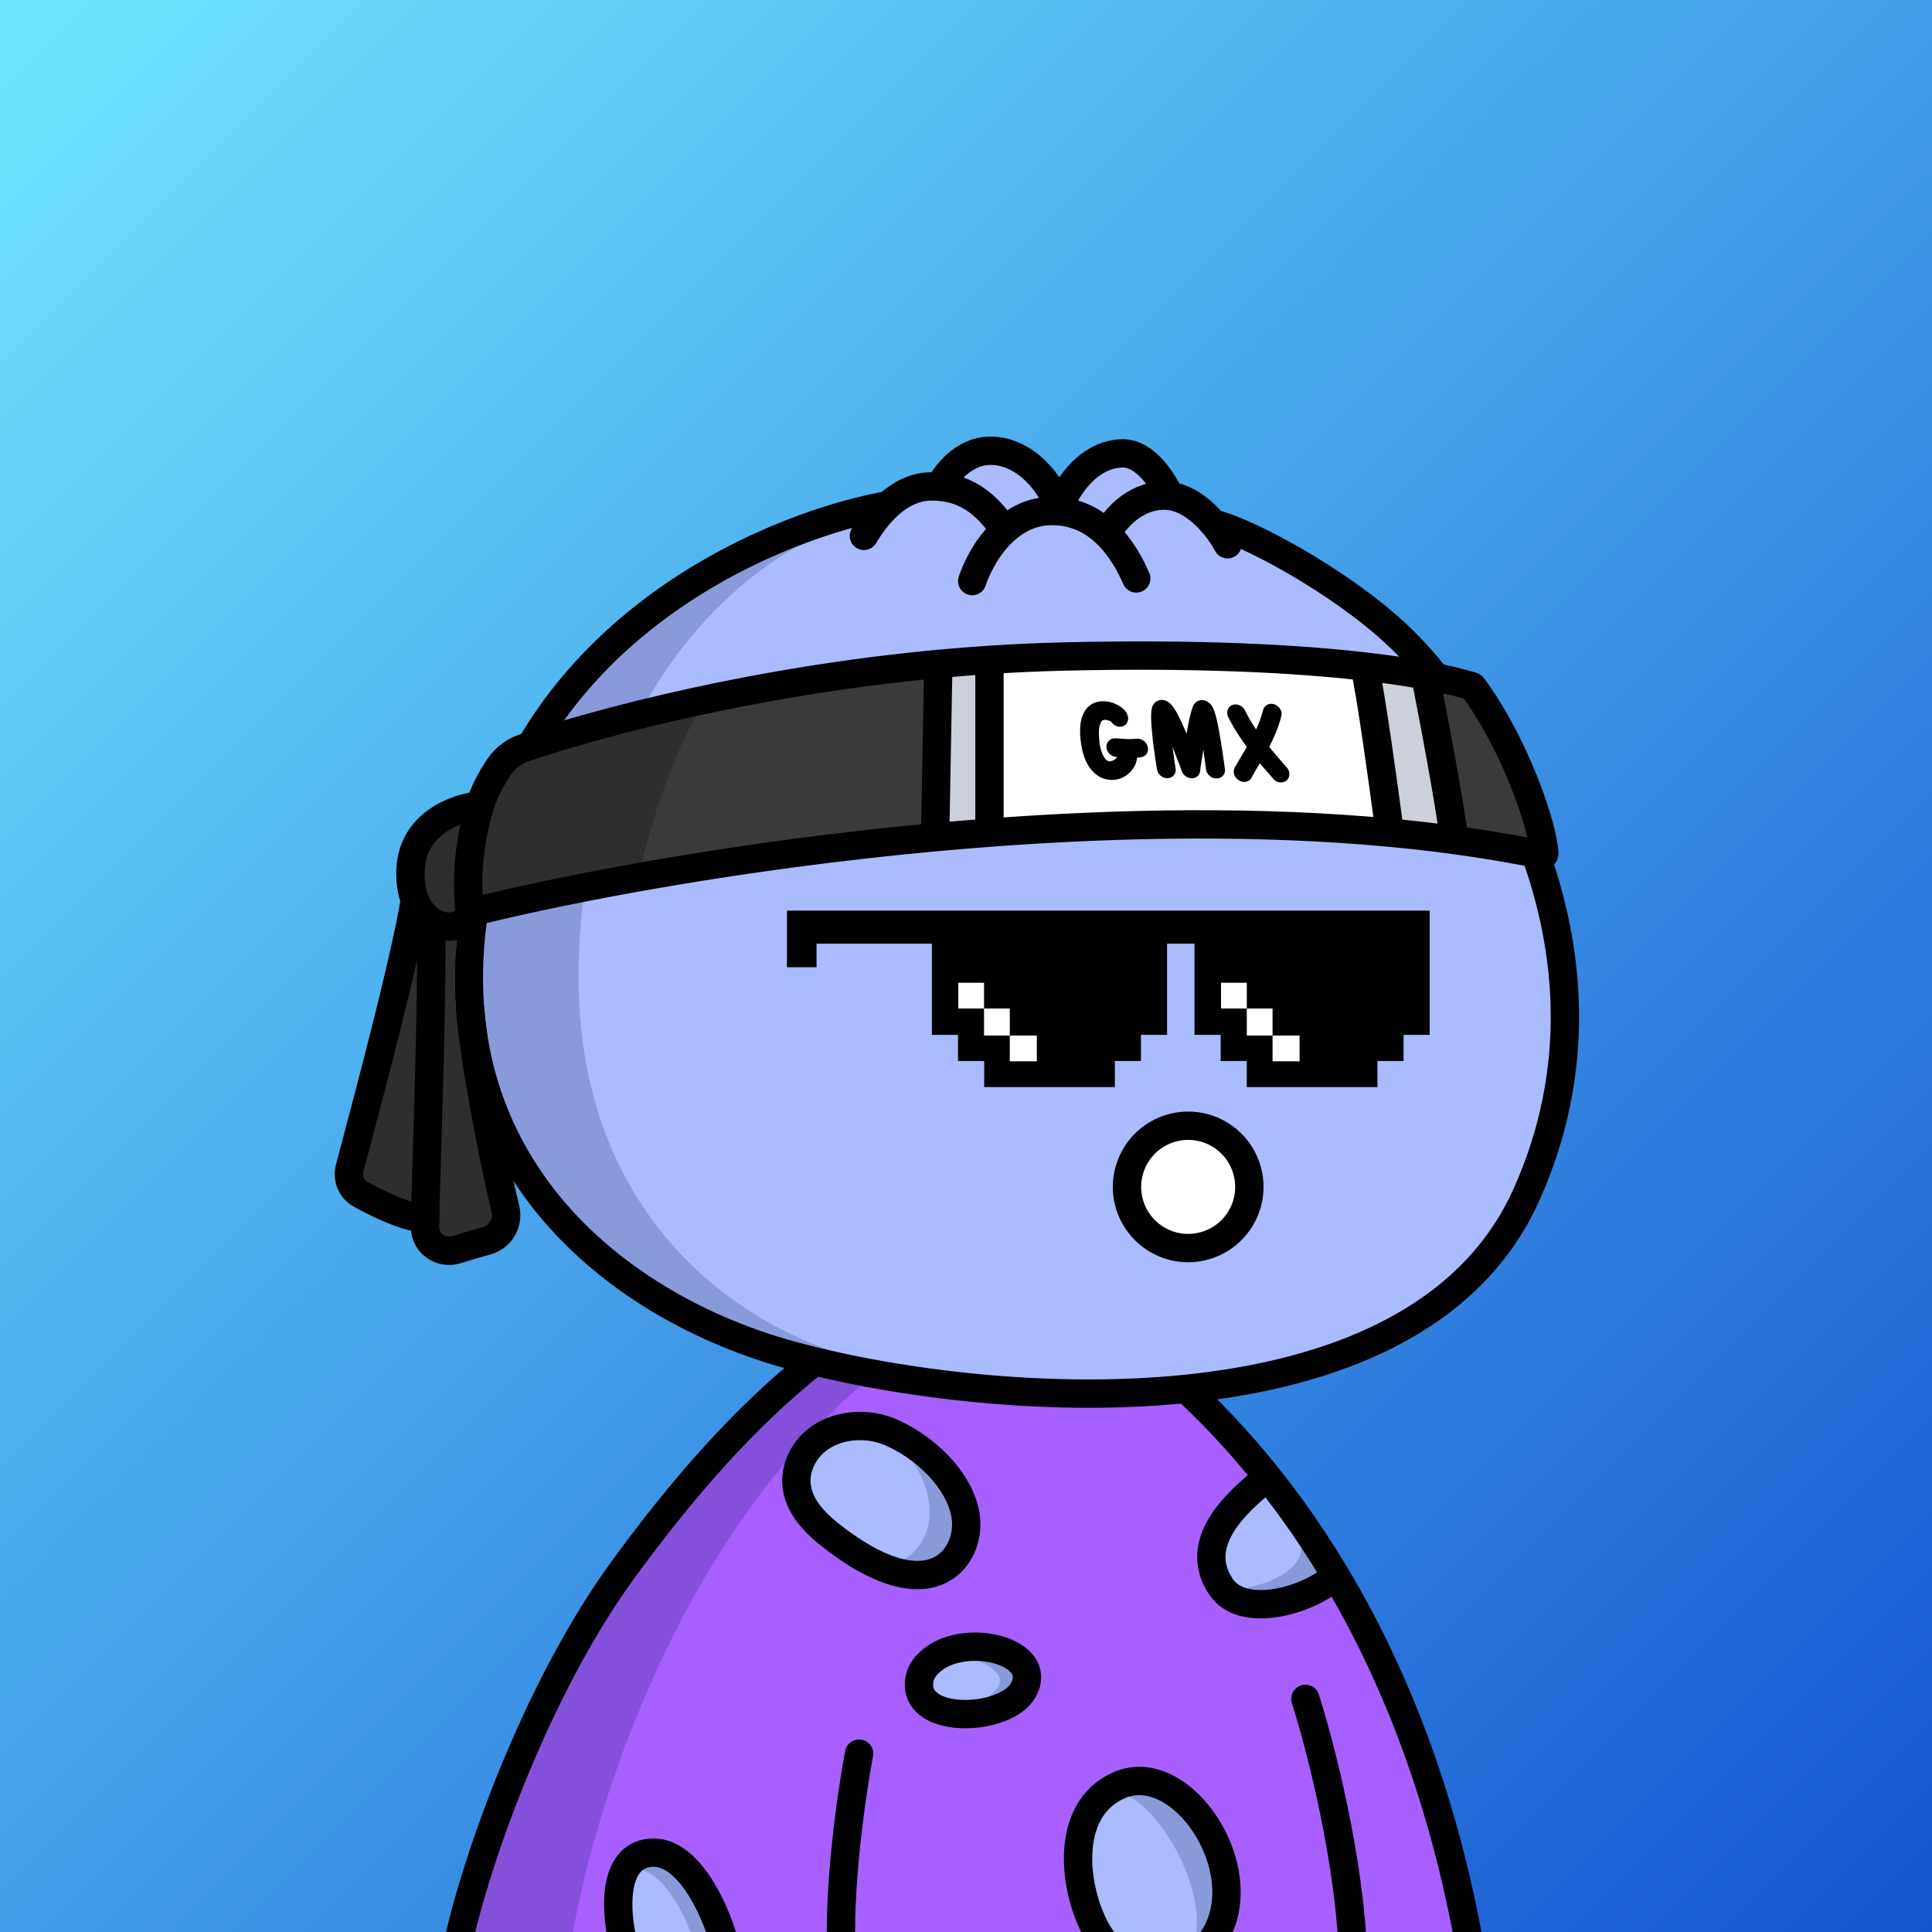 <svg
      xmlns="http://www.w3.org/2000/svg"
      preserveAspectRatio="xMidYMin meet"
      fill="none"
      viewBox="0 0 1500 1500"
    >
      <rect x="0" y="0" width="1500" height="1500" fill="#333333" stroke="none"/>
      <g>
      <path fill="url(#prefix__a1)" d="M0 0h1500v1500H0z"/><defs><linearGradient id="prefix__a1" x1="1500" y1="1500" x2="0" y2="0" gradientUnits="userSpaceOnUse">
<stop stop-color="#1555D1"/>
<stop offset="1" stop-color="#70E5FF"/>
</linearGradient></defs>
      <g clip-path="url(#clip0_495_792)">
<path d="M773 1011.5C543.4 1029.9 398.667 1353.5 355 1513H1138.5C1075.7 1127 868.667 1017.83 773 1011.5Z" fill="#A760FF"/>
<path d="M741.5 1213C709.1 1241.4 650.333 1194.17 625 1167V1132.5L645 1105L708 1115.5C732.667 1136.17 773.9 1184.6 741.5 1213Z" fill="#AABBFF"/>
<path d="M768 1276.5C727.6 1271.7 715.833 1297.17 715 1310.5L735 1330.5L788.5 1320C798.5 1307.5 808.4 1281.3 768 1276.5Z" fill="#AABBFF"/>
<path d="M951.5 1230C920.3 1206.4 962.833 1169.17 988 1153.5L1033.5 1224.5C1019.17 1236.17 982.7 1253.6 951.5 1230Z" fill="#AABBFF"/>
<path d="M896 1383C837.2 1378.2 830.833 1440 835 1471.5L853 1506L935 1514L948.5 1492C955.5 1457.67 954.8 1387.8 896 1383Z" fill="#AABBFF"/>
<path d="M499.5 1441.5C527.1 1434.3 552 1481.5 561 1506H484.5C478 1487.5 471.9 1448.7 499.5 1441.5Z" fill="#AABBFF"/>
<path d="M749.5 1019.5C536 1134 457.448 1414.63 443.159 1511H353.699C350.414 1508.73 357.049 1471.27 409.87 1339.62C462.691 1207.98 569.086 1113.24 605.384 1082.33L674 1033.5L749.5 1019.5Z" fill="#001647" fill-opacity="0.2"/>
<path d="M922 1520C946 1484.4 906 1407 874 1393.5L911.5 1389.5L946 1428L951.5 1480.5C945.167 1492.67 930.4 1517.6 922 1520Z" fill="#001647" fill-opacity="0.2"/>
<path d="M756.253 1287.62L756 1287.5L794.5 1289.5L797.5 1314L760.5 1321.5C792.277 1304.12 768.339 1293.15 756.253 1287.62Z" fill="#001647" fill-opacity="0.2"/>
<path d="M702 1125.5C738 1171 718.5 1206.5 694.5 1214H740.5L749.5 1175.5L702 1125.5Z" fill="#001647" fill-opacity="0.2"/>
<path d="M1007 1190C1020.6 1214.8 989 1229 967 1233L982.5 1251L1030 1235C1032.67 1230.67 1037.6 1221.5 1036 1219.5C1034.4 1217.5 1013.67 1197.67 1007 1190Z" fill="#001647" fill-opacity="0.2"/>
<path d="M539 1507C526.6 1474.2 511.5 1453.5 496 1451.5L511.5 1440L546 1468L558.5 1503.5L539 1507Z" fill="#001647" fill-opacity="0.2"/>
<path d="M353.5 1519.5C365.5 1454.33 414.5 1313.6 483.5 1219C530.101 1155.11 577.468 1101.29 629.141 1059.66C710.278 994.299 826.037 996.323 905.02 1064.27C1000.08 1146.05 1103.44 1290.29 1142.5 1519.5M1013.5 1319C1024.83 1354.33 1048.1 1443.9 1050.5 1519.5M667 1361.5C661.167 1392.33 650.3 1467.1 653.5 1519.5M483.499 1507C478.166 1485.5 474.899 1441.7 504.499 1438.5C534.099 1435.3 555.166 1482.83 562 1507M981.5 1149L981.007 1149.41C962.792 1164.59 924.217 1196.72 948 1232C965.191 1257.5 1016 1242.17 1035 1225M856.5 1507C835.833 1479.83 821 1406.97 869 1386C922.5 1362.62 987.5 1471 929.5 1519M621.925 1133.67C614.574 1149.68 616.744 1169.44 643 1190.5C721.865 1253.76 753 1210 750 1179.5C747.464 1153.72 723.458 1126.72 693.232 1112.72C667.618 1100.86 633.703 1108.01 621.925 1133.67ZM724.656 1288.1C719.198 1292.29 715.187 1297.25 713.999 1303C707.5 1334.5 761.668 1337.41 785.999 1321C789.948 1318.34 792.733 1315.31 794.516 1312.09C810.942 1282.34 751.613 1267.4 724.656 1288.1Z" stroke="black" stroke-width="22" stroke-linecap="round"/>
</g>
<defs>
<clipPath id="clip0_495_792">
<rect width="1500" height="1500" fill="white"/>
</clipPath>
</defs>
      <g clip-path="url(#clip0_497_1194)">
<path d="M379.667 654.812C432.345 471.574 618.472 401.981 699.114 390.653C740.985 382.718 849.655 375.215 949.364 408.675C980 418.956 1049.88 457.388 1091.92 499.818C1144.47 552.856 1272.97 732.052 1185.05 927.725C1097.12 1123.4 758.414 1092.29 612.749 1051.82C464.472 1010.63 314.48 881.563 379.667 654.812Z" fill="#AABBFF"/>
<path d="M449.293 747.204C454.734 531.068 585.306 432.345 649.911 410C432.292 459.565 365.296 655.455 364 747.204C377.99 984.871 584.496 1053.43 681 1058C601.498 1044.46 443.853 963.339 449.293 747.204Z" fill="#001647" fill-opacity="0.2"/>
<path d="M379.667 654.812C432.345 471.574 618.472 401.981 699.114 390.653C740.985 382.718 849.655 375.215 949.364 408.675C980 418.956 1049.88 457.388 1091.92 499.818C1144.47 552.856 1272.97 732.052 1185.05 927.725C1097.12 1123.4 758.414 1092.29 612.749 1051.82C464.472 1010.63 314.48 881.563 379.667 654.812Z" stroke="black" stroke-width="22" stroke-linecap="round"/>
</g>
<defs>
    <clipPath id="prefix__clip0_299_662"><path fill="#fff" d="M0 0h1500v1500H0z"/></clipPath>
</defs>
      <g clip-path="url(#clip0_624_3413)">
<path d="M922.5 969C931.895 969 941.078 966.214 948.89 960.995C956.701 955.775 962.789 948.357 966.384 939.677C969.979 930.998 970.92 921.447 969.087 912.233C967.254 903.019 962.731 894.555 956.088 887.912C949.445 881.269 940.981 876.746 931.767 874.913C922.553 873.08 913.002 874.021 904.323 877.616C895.643 881.211 888.225 887.299 883.005 895.11C877.786 902.922 875 912.105 875 921.5C875 927.738 876.229 933.914 878.616 939.677C881.003 945.44 884.502 950.677 888.912 955.088C893.323 959.498 898.56 962.997 904.323 965.384C910.085 967.771 916.262 969 922.5 969Z" fill="white" stroke="black" stroke-width="22" stroke-miterlimit="10" stroke-linecap="round"/>
<path d="M822 818C849.062 818 871 796.062 871 769C871 741.938 849.062 720 822 720C794.938 720 773 741.938 773 769C773 796.062 794.938 818 822 818Z" fill="white" stroke="black" stroke-width="20" stroke-miterlimit="10"/>
<path d="M1012 818C1039.06 818 1061 796.062 1061 769C1061 741.938 1039.06 720 1012 720C984.938 720 963 741.938 963 769C963 796.062 984.938 818 1012 818Z" fill="white" stroke="black" stroke-width="20" stroke-miterlimit="10"/>
<path d="M822 782C829.18 782 835 776.18 835 769C835 761.82 829.18 756 822 756C814.82 756 809 761.82 809 769C809 776.18 814.82 782 822 782Z" fill="black"/>
<path d="M1012 782C1019.18 782 1025 776.18 1025 769C1025 761.82 1019.18 756 1012 756C1004.82 756 999 761.82 999 769C999 776.18 1004.82 782 1012 782Z" fill="black"/>
</g>
<defs>
<clipPath id="clip0_624_3413">
<rect width="1500" height="1500" fill="white"/>
</clipPath>
</defs>
      <g clip-path="url(#clip0_875_2769)">
<path d="M1110 707V803.467H1089.72V823.747H1069.45V844H968.001V823.747H947.721V803.467H927.407V732.688H906.127V803.467H885.848V823.747H865.568V844H764.121V823.747H743.814V803.467H723.534V732.688H633.959V750.944H611V707H1110Z" fill="black"/>
<path d="M1009 804H988V824H1009V804Z" fill="white"/>
<path d="M988 783H968V804H988V783Z" fill="white"/>
<path d="M968 763H948V783H968V763Z" fill="white"/>
<path d="M805 804H784V824H805V804Z" fill="white"/>
<path d="M784 783H764V804H784V783Z" fill="white"/>
<path d="M764 763H744V783H764V763Z" fill="white"/>
</g>
<defs>
<clipPath id="clip0_875_2769">
<rect width="1500" height="1500" fill="white"/>
</clipPath>
</defs>
      <g clip-path="url(#clip0_1180_44959)">
<path d="M711.94 381.541L669.138 415.004L754.914 456.956C786.09 456.451 856.04 454.579 886.429 451.127C916.817 447.675 946.703 430.594 957.848 422.485L912.882 387.272L890.772 360.146L852.07 352.844L816.711 388.83L811.119 369.892L779.2 357.196L748.101 362.456L711.94 381.541Z" fill="#AABBFF"/>
<path d="M754.823 451.145C758.386 440.393 766.661 423.631 780.081 411.559M882.17 449.083C878.062 439.675 870.922 425.659 859.411 414.501M670.743 416.037C678.291 403.405 696.028 378.1 722.448 377.672C724.832 377.634 727.122 377.712 729.323 377.895M780.081 411.559C789.433 403.145 801.285 397.009 815.783 396.774C818.147 396.736 820.438 396.825 822.658 397.03M780.081 411.559C771.884 400.903 758.35 380.305 729.323 377.895M953.095 422.563C946.826 410.677 929.573 387.795 908.089 385.052M859.411 414.501C864.186 404.755 879.655 385.169 903.328 384.785C904.936 384.759 906.524 384.852 908.089 385.052M859.411 414.501C850.192 405.565 838.17 398.463 822.658 397.03M729.323 377.895C734.108 368.72 747.587 350.309 768.512 349.97C795.461 349.534 817.557 375.809 822.658 397.03M908.089 385.052C903.334 374.267 889.367 351.713 871.612 352C849.419 352.36 832.274 370.674 822.592 392.964" stroke="black" stroke-width="22" stroke-linecap="round"/>
<path d="M1147.72 536.257C1175.16 568.613 1193.59 631.056 1199.71 659.647C1199.86 660.321 1199.29 660.905 1198.6 660.815L1158.5 655.5L857.083 638.505C857.028 638.502 856.972 638.503 856.917 638.509L525 675L379.741 705.843C379.303 705.936 378.859 705.726 378.638 705.337C373.216 695.769 359.907 687.702 355 729C349 779.5 358.667 822.167 366 844.5L397.708 956.965C397.866 957.524 397.516 958.099 396.947 958.216L361.6 965.48C361.533 965.493 361.466 965.5 361.398 965.5H332.524C332.196 965.5 331.889 965.339 331.702 965.069L318.655 946.224C318.554 946.077 318.415 945.961 318.253 945.886L272.713 924.83C272.294 924.636 272.062 924.182 272.151 923.729L282 873.5L318.462 721.161C318.487 721.054 318.495 720.944 318.485 720.836L313.532 667.346C313.511 667.122 313.567 666.897 313.689 666.709L331.823 638.773C331.938 638.595 332.106 638.459 332.304 638.384L368.112 624.649C368.36 624.554 368.561 624.363 368.668 624.12L387.796 580.961C387.924 580.671 388.183 580.459 388.492 580.39L635 525.5L807.5 510.5H1025.9C1025.97 510.5 1026.03 510.507 1026.1 510.521L1147.17 535.93C1147.38 535.975 1147.58 536.088 1147.72 536.257Z" fill="#3A3A3A"/>
<path d="M548 544.5C520.8 582.5 501.334 653.667 495 684.5L364 706V662.5L380.5 607.5L399.5 580L495 556L548 544.5Z" fill="black" fill-opacity="0.2"/>
<path d="M327.5 708C328.3 709.6 348.5 716.333 358.5 719.5V634.5C358.5 630.167 357.6 621.5 354 621.5C349.5 621.5 335 634 331 638.5C327 643 314.5 670 313.5 672.5C312.5 675 326.5 706 327.5 708Z" fill="black" fill-opacity="0.2"/>
<path d="M288 848L317 724.5L340.5 719.5L358.5 724.5C359.5 734.5 361.5 755.3 361.5 758.5C361.5 762.5 365 796.5 368.5 820.5C372 844.5 373 848 374.5 858.5C376 869 378 877 379.5 895.5C381 914 386.5 921 386.5 926C386.5 931 390.5 949.5 392 953C393.5 956.5 390 964.5 386.5 968.5C383 972.5 370 971.5 355.5 968.5C341 965.5 337 962 329.5 953C322 944 324 944.5 319 944.5C314 944.5 292.5 941 285 941C279 941 274.167 919.667 272.5 909L288 848Z" fill="black" fill-opacity="0.2"/>
<path d="M768.5 518L772 651C844.8 639.4 1007.33 646.167 1078 651L1062 521.5C1023.17 516.5 934.8 506.9 892 508.5C849.2 510.1 791.833 515.5 768.5 518Z" fill="white"/>
<path d="M732.5 518L725.5 652.5L768 646.5V515.5L732.5 518Z" fill="#CCD0DA"/>
<path d="M1062 515.5L1077.5 646.5L1128 644L1106.5 522.5L1062 515.5Z" fill="#CCD0DA"/>
<path d="M888.024 575.221C886.498 573.977 884.549 573.388 882.538 573.536C880.423 573.758 878.31 573.853 876.199 573.796C874.371 573.768 872.544 573.639 870.614 573.508L869.843 573.446C869.302 573.412 868.762 573.353 868.222 573.345C867.398 573.307 866.575 573.269 865.648 573.255C864.721 573.241 863.766 573.379 862.91 573.748C862.055 574.116 861.274 574.689 860.671 575.367C860.043 576.044 859.592 576.877 859.321 577.763C859.05 578.649 858.959 579.588 859.075 580.455C859.277 582.416 860.203 584.21 861.626 585.452C863.048 586.822 864.916 587.613 866.795 587.641L867.387 587.65C867.098 588.078 866.757 588.48 866.365 588.856C865.71 589.558 864.956 590.08 864.074 590.474C863.218 590.868 862.288 591.057 861.515 591.071C860.821 591.01 860.129 590.796 859.516 590.456C858.903 590.116 858.395 589.625 857.967 589.008C856.957 587.62 856.13 586.107 855.536 584.547C854.472 581.631 853.823 578.62 853.561 575.463C852.852 569.578 853.048 565.105 854.201 562.096C854.741 560.476 855.528 559.496 856.461 559.103C857.005 558.908 857.547 558.84 858.113 558.874C858.756 558.909 859.424 559.021 860.014 559.182C860.604 559.344 861.193 559.556 861.756 559.794C862.037 559.925 862.319 560.057 862.6 560.213C863.28 561.241 864.167 562.144 865.161 562.846C866.41 563.73 867.87 564.209 869.364 564.232C870.265 564.271 871.272 564.083 872.127 563.714C872.983 563.346 873.764 562.773 874.367 562.07C874.996 561.342 875.447 560.484 875.693 559.572C875.938 558.66 875.979 557.669 875.813 556.725C875.622 555.731 875.302 554.759 874.826 553.837C874.151 552.504 873.19 551.32 872.122 550.413C870.827 549.224 869.374 548.21 867.892 547.476C864.547 545.569 860.725 544.519 856.94 544.462C855.525 544.364 854.107 544.47 852.738 544.754C851.446 545.015 850.178 545.428 848.933 545.994C847.558 546.634 846.284 547.48 845.161 548.506C844.012 549.531 843.041 550.712 842.196 552.072C840.399 555.148 839.292 558.488 838.904 562.017C838.398 566.562 838.457 571.14 839.111 575.626C840.21 584.671 842.78 591.882 846.797 597.029C848.716 599.55 851.08 601.62 853.89 603.163C856.521 604.602 859.47 605.409 862.404 605.53L862.893 605.537C862.893 605.537 862.945 605.538 862.971 605.538C865.623 605.578 868.206 605.083 870.642 604.077C873.156 603.047 875.393 601.53 877.251 599.625C879.055 597.847 880.477 595.783 881.49 593.484C882.237 591.791 882.676 590.018 882.832 588.214C882.96 588.216 883.089 588.218 883.244 588.195C884.017 588.156 884.791 588.066 885.462 587.974C886.416 587.912 887.373 587.622 888.205 587.151C889.036 586.68 889.741 586.004 890.269 585.199C890.796 584.393 891.144 583.508 891.287 582.544C891.43 581.605 891.367 580.663 891.098 579.743C890.636 577.905 889.528 576.286 888.05 575.247L888.024 575.221Z" fill="black"/>
<path d="M950.068 590.189C949.787 588.104 949.432 585.764 949.03 583.094C948.627 580.449 948.199 577.727 947.747 574.904L946.164 565.923C945.684 563.226 945.174 560.782 944.66 558.668C944.193 556.809 943.8 555.229 943.403 553.904C943.032 552.655 942.582 551.405 942.053 550.23C941.625 549.259 941.066 548.312 940.429 547.414C939.842 546.644 939.149 545.974 938.428 545.43C937.501 544.705 936.442 544.156 935.275 543.86C934.107 543.563 932.936 543.52 931.657 543.703C930.613 543.916 929.59 544.383 928.747 545.004C927.904 545.651 927.189 546.478 926.653 547.485C926.276 548.291 925.925 549.123 925.679 549.881C925.353 550.764 925.053 551.647 924.805 552.557L923.948 555.868C923.449 557.891 922.945 560.218 922.434 563.001C922.065 565.026 921.667 567.252 921.267 569.606C918.753 563.631 916.509 558.776 914.636 555.169C913.55 552.971 912.254 550.845 910.826 548.844C910.392 548.254 909.958 547.715 909.574 547.277C909.139 546.763 908.651 546.299 908.264 546.04C907.263 545.06 905.998 544.331 904.651 543.879C903.77 543.587 902.835 543.42 901.742 543.378C900.648 543.413 899.629 543.651 898.658 544.118C897.714 544.586 896.844 545.258 896.208 546.035C895.704 546.611 895.278 547.264 894.928 547.995C894.525 548.852 894.25 549.786 894.133 550.673C893.906 551.862 893.783 553.103 893.765 554.296C893.718 555.691 893.668 557.263 893.766 559.396C893.861 561.757 894.032 564.196 894.257 566.585C894.503 569.253 894.796 572.226 895.163 575.555C895.372 577.208 895.582 578.86 895.792 580.462L896.213 583.615C896.492 585.802 896.801 587.76 897.061 589.54L897.228 590.558C897.536 592.567 897.892 594.831 898.272 597.247C898.53 599.154 899.519 600.92 900.959 602.109C902.346 603.373 904.158 604.111 906.031 604.19L906.214 604.193L906.344 604.195C907.307 604.209 908.274 603.996 909.139 603.603C910.004 603.21 910.795 602.587 911.379 601.86C911.989 601.108 912.445 600.227 912.668 599.292C912.89 598.356 912.905 597.367 912.709 596.552C912.352 594.313 912.044 592.304 911.785 590.499L910.916 584.243C910.729 582.845 910.542 581.421 910.355 579.972L912.737 586.072C913.69 588.472 914.517 590.641 915.244 592.505C915.971 594.368 916.72 596.46 917.545 598.731C918.095 600.287 919.09 601.622 920.404 602.58C921.717 603.564 923.297 604.146 925.04 604.249C926.679 604.324 928.275 603.816 929.567 602.769C930.78 601.747 931.557 600.338 931.736 598.793L931.739 598.59C931.769 598.337 931.855 597.805 931.945 597.02C932.119 595.855 932.324 594.361 932.639 592.463C932.954 590.565 933.274 588.362 933.65 585.881C933.825 584.615 934.027 583.349 934.229 582.058C934.371 582.999 934.487 583.914 934.63 584.805L935.524 591.136C935.782 592.967 936.038 595.001 936.316 597.264C936.574 599.171 937.537 600.936 938.95 602.175C940.388 603.567 942.277 604.357 944.307 604.388C945.244 604.427 946.262 604.265 947.153 603.898C948.044 603.531 948.86 602.959 949.495 602.259C950.131 601.558 950.613 600.702 950.861 599.793C951.109 598.883 951.149 597.919 951.005 597.105C950.68 594.537 950.402 592.224 950.095 590.139L950.068 590.189Z" fill="black"/>
<path d="M999.115 595.984L998.531 595.314C996.093 592.508 993.705 589.779 991.395 587.076C989.363 584.707 987.384 582.34 985.405 579.921C987.108 576.644 988.736 573.188 990.263 569.603C992.086 565.26 993.601 560.735 994.754 556.255C995.027 555.319 995.119 554.354 995.004 553.387C994.89 552.42 994.568 551.5 994.088 550.731C993.158 549.04 991.653 547.721 989.855 547.008C988.983 546.614 988.055 546.447 987.074 546.407C986.092 546.392 985.133 546.606 984.223 546.999C983.364 547.393 982.606 547.966 982.001 548.668C981.396 549.37 980.944 550.227 980.698 551.138C979.873 554.404 978.842 557.666 977.58 560.823C976.882 562.591 976.131 564.384 975.223 566.352C973.933 564.477 972.696 562.553 971.537 560.63C969.797 557.783 968.163 554.786 966.71 551.765C965.884 549.974 964.459 548.53 962.688 547.715C960.97 546.851 958.983 546.694 957.089 547.25C956.18 547.541 955.319 548.061 954.637 548.737C953.955 549.413 953.452 550.244 953.154 551.154C952.856 552.064 952.738 553.028 952.827 553.995C952.915 554.962 953.186 555.881 953.613 556.649C955.693 560.949 958.032 565.177 960.632 569.231C962.98 572.849 965.458 576.469 968.015 579.964L966.927 581.853C966.37 582.81 965.812 583.793 965.152 584.773C964.091 586.561 963.03 588.4 961.942 590.264C960.88 592.128 959.793 593.967 958.653 595.906C958.201 596.763 957.954 597.674 957.889 598.613C957.822 599.578 957.937 600.52 958.26 601.363C958.853 603.201 960.121 604.796 961.683 605.709C962.91 606.591 964.35 607.07 965.77 607.092C965.874 607.093 965.977 607.095 966.08 607.097C967.191 607.113 968.281 606.825 969.271 606.281C970.339 605.687 971.18 604.785 971.712 603.751C972.695 601.937 973.705 600.123 974.739 598.334C975.8 596.546 976.834 594.783 977.894 593.046L978.159 592.618C979.479 594.188 980.825 595.758 982.145 597.277C984.076 599.492 986.032 601.706 987.886 603.818L988.494 604.589C989.23 605.515 990.2 606.267 991.304 606.766C992.33 607.239 993.412 607.484 994.574 607.502C996.073 607.499 997.579 606.988 998.886 605.992C999.593 605.367 1000.15 604.613 1000.52 603.755C1000.9 602.897 1001.09 601.985 1001.08 601.095C1001.11 599.139 1000.39 597.274 999.091 595.856L999.115 595.984Z" fill="black"/>
<path d="M372.645 625.358C376.358 613.236 382.367 603.057 387.593 595.322C392.323 588.32 399.306 583.162 407.312 580.461C466.016 560.662 586.261 528.756 728.5 515.478M372.645 625.358C365.916 647.324 361.321 675.669 364.611 707.417C364.674 708.02 365.237 708.434 365.826 708.287C443.658 688.859 576.941 663.697 726.025 650M372.645 625.358C355.313 626.809 320.264 638.806 318.731 675.182C318.333 684.636 319.653 692.458 322.085 698.758M364.728 710.495C359.341 720.082 345.978 722.313 335.023 715.33M322.085 698.758C314.93 743.039 288.715 842.381 271.537 906.718C269.425 914.628 272.598 923.02 279.732 927.037C292.431 934.187 310.269 942.779 325.023 945.59M322.085 698.758C325.086 706.531 329.779 711.986 335.023 715.33M365 783.5C367.577 817.854 381.52 893.776 392.447 938.795C395.018 949.386 388.618 960.291 378.124 963.233C370.441 965.388 362.211 967.823 354.416 970.219C342.304 973.942 329.906 965.369 330.048 952.699C330.598 903.832 335.023 815.058 335.023 715.33M1079 646.473C1074.5 612.131 1064.3 538.252 1059.5 517.473M1079 646.473C977.994 637.044 870.366 638.795 768.222 646.473M1079 646.473C1095.87 648.048 1112.56 649.934 1129 652.157M1059.5 517.473C1007.44 511.489 931.453 507.207 825.233 509.745C805.983 510.205 786.951 511.084 768.222 512.315M1059.5 517.473C1078.14 519.616 1093.71 521.977 1106.5 524.321M768.222 646.473C768.222 610.025 768.222 532.167 768.222 512.315M768.222 646.473C754.04 647.539 739.963 648.719 726.025 650M768.222 512.315C754.816 513.196 741.565 514.259 728.5 515.478M728.5 515.478L726.025 650M1106.5 524.321C1123.14 527.371 1135.07 530.392 1142.94 532.868C1143.14 532.931 1143.31 533.054 1143.44 533.223C1175.78 576.892 1198 640.859 1198.97 662.849C1199 663.486 1198.41 663.934 1197.79 663.805C1175.46 659.19 1152.48 655.331 1129 652.157M1106.5 524.321C1112.67 555.486 1125.8 624.683 1129 652.157" stroke="black" stroke-width="22" stroke-linecap="round"/>
</g>
<defs>
<clipPath id="clip0_1180_44959">
<rect width="1500" height="1500" fill="white"/>
</clipPath>
</defs>
      
    </g>
    </svg>